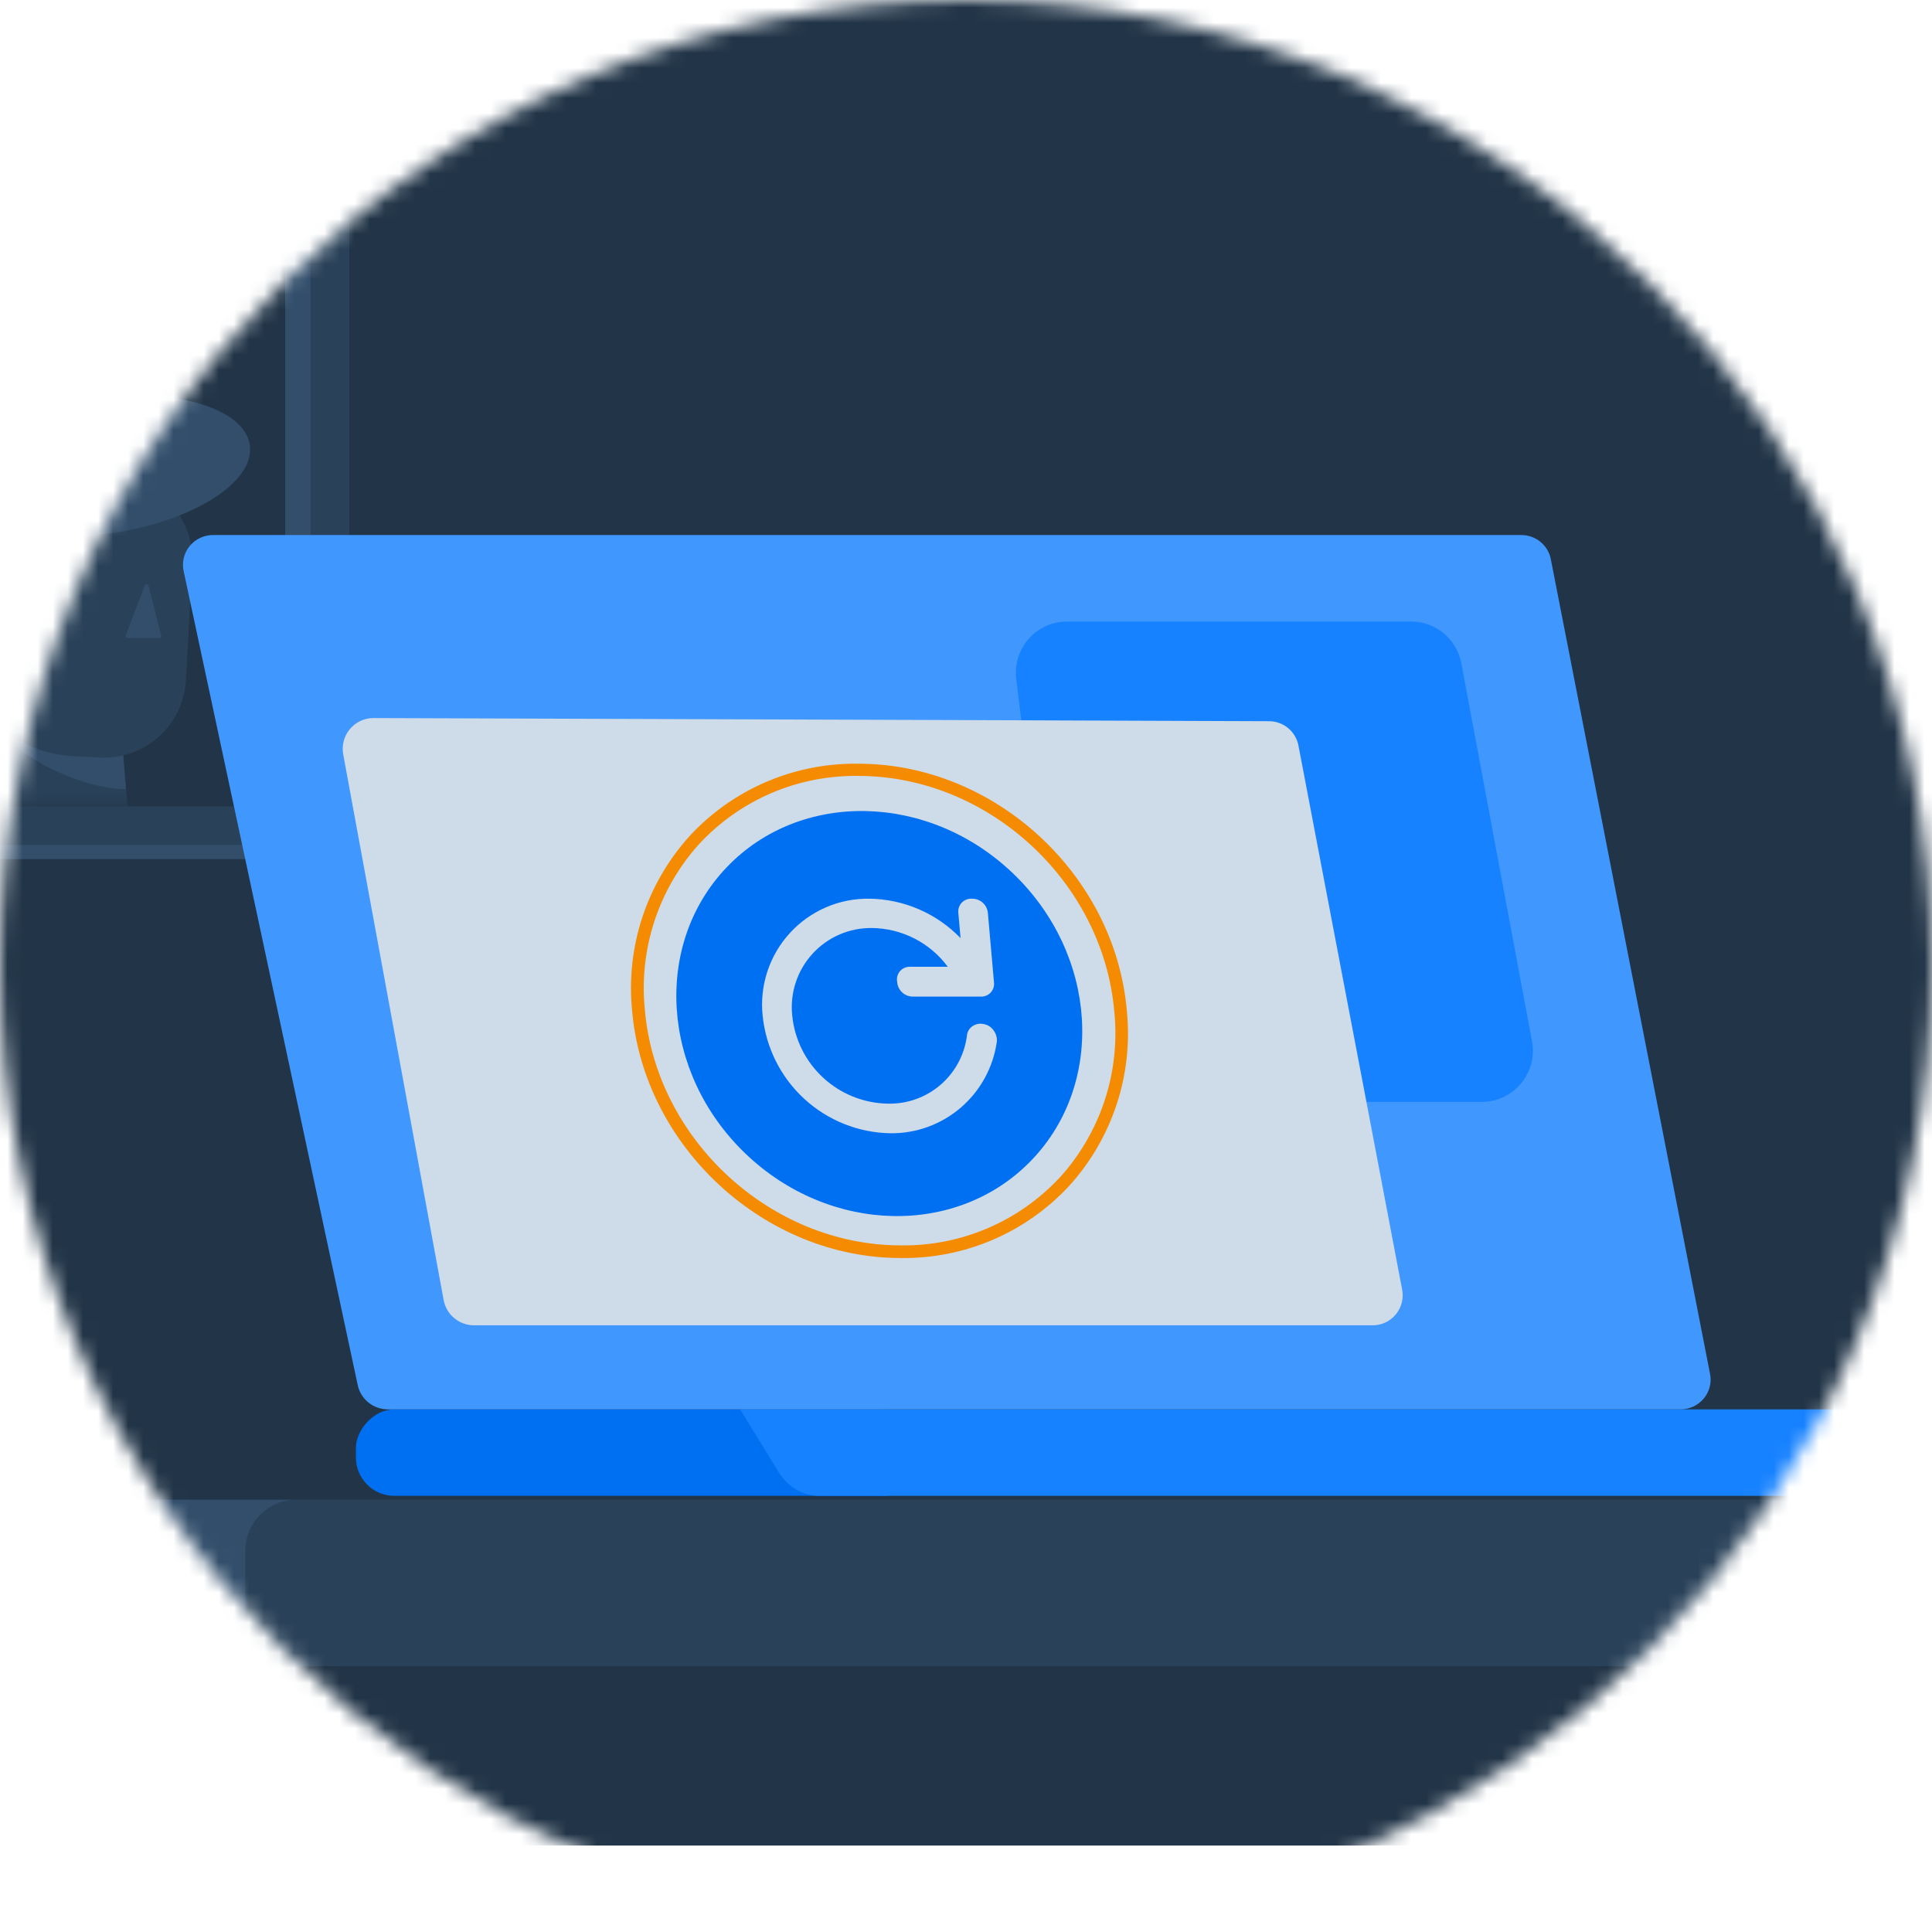 <svg width="128" height="128" viewBox="0 0 128 128" fill="none" xmlns="http://www.w3.org/2000/svg">
<mask id="mask0_2810_46783" style="mask-type:alpha" maskUnits="userSpaceOnUse" x="0" y="0" width="128" height="128">
<circle cx="64" cy="64" r="64" fill="#EBF8FF"/>
</mask>
<g mask="url(#mask0_2810_46783)">
<path d="M181.138 -59.359H-65.923C-67.534 -59.361 -69.129 -59.022 -70.617 -58.364C-72.105 -57.706 -73.458 -56.74 -74.597 -55.522C-75.736 -54.304 -76.64 -52.858 -77.256 -51.266C-77.873 -49.675 -78.19 -47.968 -78.19 -46.245V109.145C-78.19 112.626 -76.898 115.965 -74.597 118.426C-72.297 120.888 -69.177 122.271 -65.923 122.271H181.138C184.391 122.271 187.512 120.888 189.812 118.426C192.113 115.965 193.405 112.626 193.405 109.145V-46.245C193.405 -47.968 193.088 -49.675 192.471 -51.266C191.854 -52.858 190.951 -54.304 189.811 -55.522C188.672 -56.74 187.32 -57.706 185.832 -58.364C184.343 -59.022 182.748 -59.361 181.138 -59.359Z" fill="#223548"/>
<rect x="-51.03" y="99.355" width="73.54" height="11.034" rx="3.395" fill="#324E6B"/>
<rect x="16.251" y="99.355" width="162.726" height="11.034" rx="3.395" fill="#2A4259"/>
<rect x="-16.232" y="8.54" width="38.193" height="48.378" rx="4.244" fill="#324E6B"/>
<rect x="-15.056" y="7.599" width="38.193" height="48.378" rx="4.244" fill="#2A4259"/>
<rect x="-12.51" y="10.146" width="33.101" height="43.285" rx="2.546" fill="#223548"/>
<path fill-rule="evenodd" clip-rule="evenodd" d="M18.894 53.286V10.29C19.883 10.64 20.591 11.583 20.591 12.691V50.885C20.591 51.993 19.883 52.936 18.894 53.286Z" fill="#324E6B"/>
<mask id="mask1_2810_46783" style="mask-type:alpha" maskUnits="userSpaceOnUse" x="-13" y="10" width="34" height="44">
<rect x="-12.51" y="10.146" width="33.101" height="43.285" rx="2.546" fill="#EBF8FF"/>
</mask>
<g mask="url(#mask1_2810_46783)">
<path d="M7.923 42.247L-4.074 44.595L-5.596 42.116C-6.535 40.584 -7.129 38.866 -7.335 37.082C-7.542 35.298 -7.356 33.491 -6.792 31.786C-6.227 30.081 -5.297 28.518 -4.067 27.208C-2.836 25.898 -1.334 24.871 0.335 24.198L3.996 22.725C8.644 20.853 13.377 25.233 11.849 29.996L7.923 42.247Z" fill="#324E6B"/>
<path d="M5.783 60.48L1.715 58.942C1.288 58.781 0.904 58.521 0.595 58.185C0.286 57.849 0.06 57.445 -0.065 57.006L-3.49 45.023C-3.564 44.765 -3.563 44.492 -3.487 44.235C-3.412 43.977 -3.264 43.747 -3.062 43.57C-2.86 43.393 -2.612 43.277 -2.347 43.236C-2.081 43.194 -1.81 43.229 -1.563 43.336L7.941 47.441L8.847 58.175C8.879 58.556 8.814 58.939 8.658 59.288C8.501 59.637 8.259 59.941 7.953 60.171C7.647 60.401 7.287 60.55 6.908 60.604C6.529 60.658 6.142 60.616 5.783 60.48Z" fill="#2A4259"/>
<path d="M8.349 52.278L8.145 49.842C7.335 49.29 6.467 48.828 5.556 48.464C3.018 47.432 0.697 47.248 0.37 48.05C0.043 48.852 1.833 50.336 4.368 51.368C5.91 51.994 7.365 52.307 8.349 52.278Z" fill="#324E6B"/>
<path d="M3.327 31.412L7.582 31.643C8.297 31.68 8.998 31.858 9.644 32.166C10.29 32.474 10.87 32.906 11.348 33.437C11.827 33.969 12.196 34.589 12.434 35.263C12.672 35.937 12.774 36.651 12.736 37.365L12.316 45.06C12.238 46.499 11.59 47.849 10.515 48.811C9.44 49.773 8.025 50.27 6.583 50.192L4.766 50.093C2.677 49.98 0.718 49.043 -0.678 47.489C-2.075 45.936 -2.796 43.892 -2.683 41.807L-2.396 36.544C-2.318 35.107 -1.671 33.76 -0.598 32.797C0.475 31.835 1.886 31.337 3.327 31.412Z" fill="#2A4259"/>
<path d="M9.595 38.789L8.33 42.097C8.322 42.117 8.32 42.138 8.322 42.158C8.325 42.179 8.332 42.198 8.344 42.215C8.356 42.232 8.372 42.246 8.391 42.255C8.409 42.264 8.43 42.269 8.45 42.269H10.549C10.569 42.269 10.588 42.264 10.605 42.256C10.623 42.248 10.638 42.235 10.65 42.22C10.662 42.205 10.67 42.187 10.674 42.168C10.678 42.149 10.677 42.13 10.672 42.111L9.839 38.805C9.832 38.779 9.817 38.756 9.796 38.739C9.775 38.721 9.75 38.711 9.723 38.709C9.696 38.708 9.669 38.714 9.646 38.729C9.623 38.743 9.605 38.764 9.595 38.789Z" fill="#324E6B"/>
<path d="M-3.021 41.201L-4.854 40.458L0.131 34.061L-0.475 37.334C-0.71 38.613 -1.218 39.826 -1.965 40.891C-2.08 41.055 -2.247 41.174 -2.439 41.231C-2.631 41.287 -2.836 41.277 -3.021 41.201Z" fill="#324E6B"/>
<path d="M7.165 35.355C12.691 34.597 16.894 31.975 16.552 29.499C16.211 27.024 11.455 25.631 5.93 26.389C0.404 27.148 -3.799 29.769 -3.457 32.245C-3.116 34.721 1.64 36.113 7.165 35.355Z" fill="#324E6B"/>
<path d="M0.044 34.032L-3.359 32.648L-4.941 36.521L-1.538 37.905L0.044 34.032Z" fill="#324E6B"/>
<path d="M-0.151 27.466C2.207 25.057 3.593 22.591 2.943 21.957C2.293 21.323 -0.147 22.762 -2.505 25.17C-4.864 27.579 -6.249 30.045 -5.599 30.679C-4.949 31.313 -2.51 29.874 -0.151 27.466Z" fill="#324E6B"/>
</g>
<rect width="37.557" height="5.729" rx="2.546" transform="matrix(-1 0 0 1 61.136 93.374)" fill="#0070F3"/>
<path d="M51.568 97.502L49.041 93.374H139.432V97.079C139.432 97.346 139.386 97.61 139.297 97.856C139.208 98.103 139.077 98.326 138.912 98.514C138.748 98.702 138.553 98.851 138.338 98.952C138.123 99.053 137.893 99.105 137.661 99.103H54.254C53.727 99.104 53.208 98.959 52.74 98.681C52.273 98.402 51.871 97.998 51.568 97.502Z" fill="#1782FF"/>
<path d="M100.763 35.449H14.168C13.862 35.44 13.558 35.501 13.28 35.628C13.002 35.755 12.757 35.943 12.565 36.178C12.372 36.414 12.237 36.69 12.17 36.986C12.103 37.282 12.105 37.589 12.177 37.883L23.703 91.777C23.801 92.228 24.052 92.632 24.414 92.923C24.776 93.213 25.228 93.372 25.694 93.373H111.293C111.596 93.381 111.897 93.32 112.172 93.195C112.447 93.07 112.69 92.884 112.882 92.652C113.074 92.421 113.21 92.148 113.28 91.856C113.349 91.565 113.351 91.261 113.284 90.969L102.753 37.085C102.673 36.622 102.428 36.203 102.063 35.903C101.698 35.603 101.237 35.442 100.763 35.449Z" fill="#4098FF"/>
<path d="M96.819 43.948C96.519 42.341 95.117 41.177 93.482 41.177H70.698C68.661 41.177 67.082 42.959 67.329 44.982L70.379 70.02C70.587 71.724 72.033 73.004 73.749 73.004H98.163C100.288 73.004 101.891 71.074 101.501 68.986L96.819 43.948Z" fill="#1782FF"/>
<path d="M24.728 47.573L67.922 47.722L84.044 47.782C84.518 47.775 84.979 47.937 85.344 48.24C85.708 48.543 85.953 48.966 86.033 49.433L90.499 72.846L92.886 85.389C92.951 85.683 92.948 85.989 92.877 86.282C92.807 86.575 92.671 86.848 92.479 87.081C92.288 87.314 92.046 87.5 91.772 87.626C91.497 87.751 91.198 87.813 90.897 87.806H31.382C30.909 87.8 30.451 87.63 30.089 87.326C29.726 87.021 29.48 86.6 29.393 86.135L22.739 49.98C22.686 49.687 22.697 49.386 22.771 49.098C22.846 48.81 22.983 48.542 23.173 48.313C23.363 48.083 23.6 47.898 23.869 47.77C24.137 47.643 24.431 47.575 24.728 47.573Z" fill="#CEDBE8"/>
<path d="M56.876 50.598C54.782 50.566 52.703 50.974 50.776 51.798C48.852 52.621 47.122 53.84 45.698 55.377C44.284 56.939 43.212 58.781 42.552 60.784C41.896 62.785 41.667 64.902 41.882 66.998C42.68 76 50.664 83.346 59.659 83.346C61.754 83.379 63.832 82.97 65.759 82.147C67.683 81.322 69.413 80.103 70.837 78.567C72.253 77.006 73.325 75.164 73.983 73.161C74.641 71.16 74.87 69.042 74.654 66.946C73.867 57.924 65.891 50.598 56.876 50.598ZM70.23 77.992C68.888 79.442 67.256 80.594 65.44 81.371C63.622 82.15 61.66 82.539 59.683 82.51C51.084 82.51 43.478 75.52 42.724 66.914C42.521 64.932 42.736 62.929 43.355 61.035C43.975 59.142 44.984 57.4 46.317 55.921C47.661 54.472 49.293 53.321 51.108 52.541C52.927 51.765 54.888 51.379 56.864 51.406C65.464 51.406 73.073 58.392 73.823 67.002C74.028 68.983 73.814 70.984 73.197 72.877C72.578 74.771 71.568 76.513 70.234 77.992H70.23Z" fill="#F58B00"/>
<path d="M68.363 76.843C73.261 71.719 72.705 63.225 67.123 57.872C61.54 52.518 53.045 52.333 48.148 57.458C43.25 62.582 43.806 71.076 49.388 76.429C54.971 81.782 63.466 81.968 68.363 76.843Z" fill="#0070F3"/>
<path d="M59.439 65.047C59.455 65.317 59.574 65.57 59.773 65.753C59.971 65.935 60.232 66.034 60.501 66.027H64.961C65.087 66.035 65.214 66.015 65.332 65.967C65.45 65.92 65.556 65.846 65.641 65.752C65.727 65.658 65.79 65.546 65.826 65.424C65.862 65.302 65.871 65.173 65.851 65.047L65.452 60.52C65.436 60.251 65.317 59.998 65.119 59.815C64.921 59.633 64.659 59.534 64.39 59.541C64.263 59.533 64.136 59.553 64.018 59.601C63.9 59.648 63.794 59.722 63.708 59.816C63.623 59.91 63.559 60.022 63.522 60.144C63.485 60.266 63.476 60.395 63.495 60.52L63.639 62.152C62.855 61.341 61.92 60.692 60.885 60.244C59.851 59.796 58.738 59.557 57.611 59.541C56.618 59.524 55.633 59.719 54.72 60.113C53.808 60.507 52.99 61.091 52.321 61.826C51.651 62.561 51.145 63.43 50.836 64.375C50.527 65.321 50.422 66.322 50.529 67.311C50.747 69.415 51.726 71.367 53.281 72.798C54.836 74.23 56.861 75.042 58.972 75.081C60.686 75.106 62.35 74.503 63.652 73.386C64.954 72.269 65.804 70.715 66.043 69.014C66.067 68.737 65.984 68.461 65.811 68.243C65.654 68.03 65.421 67.887 65.16 67.843C65.03 67.816 64.896 67.816 64.766 67.844C64.636 67.871 64.514 67.925 64.406 68.003C64.308 68.074 64.227 68.165 64.167 68.271C64.108 68.377 64.072 68.494 64.062 68.615C63.9 69.886 63.272 71.051 62.299 71.883C61.327 72.716 60.079 73.156 58.801 73.118C57.222 73.088 55.708 72.481 54.546 71.41C53.383 70.34 52.651 68.88 52.489 67.307C52.407 66.567 52.484 65.818 52.713 65.11C52.943 64.402 53.32 63.751 53.82 63.201C54.32 62.65 54.931 62.212 55.613 61.916C56.295 61.62 57.032 61.473 57.775 61.484C58.752 61.496 59.714 61.733 60.584 62.179C61.455 62.624 62.211 63.265 62.793 64.052H60.262C60.138 64.051 60.016 64.078 59.905 64.13C59.793 64.183 59.694 64.26 59.615 64.355C59.537 64.45 59.48 64.561 59.45 64.681C59.419 64.801 59.416 64.926 59.439 65.047Z" fill="#CEDBE8"/>
</g>
</svg>
